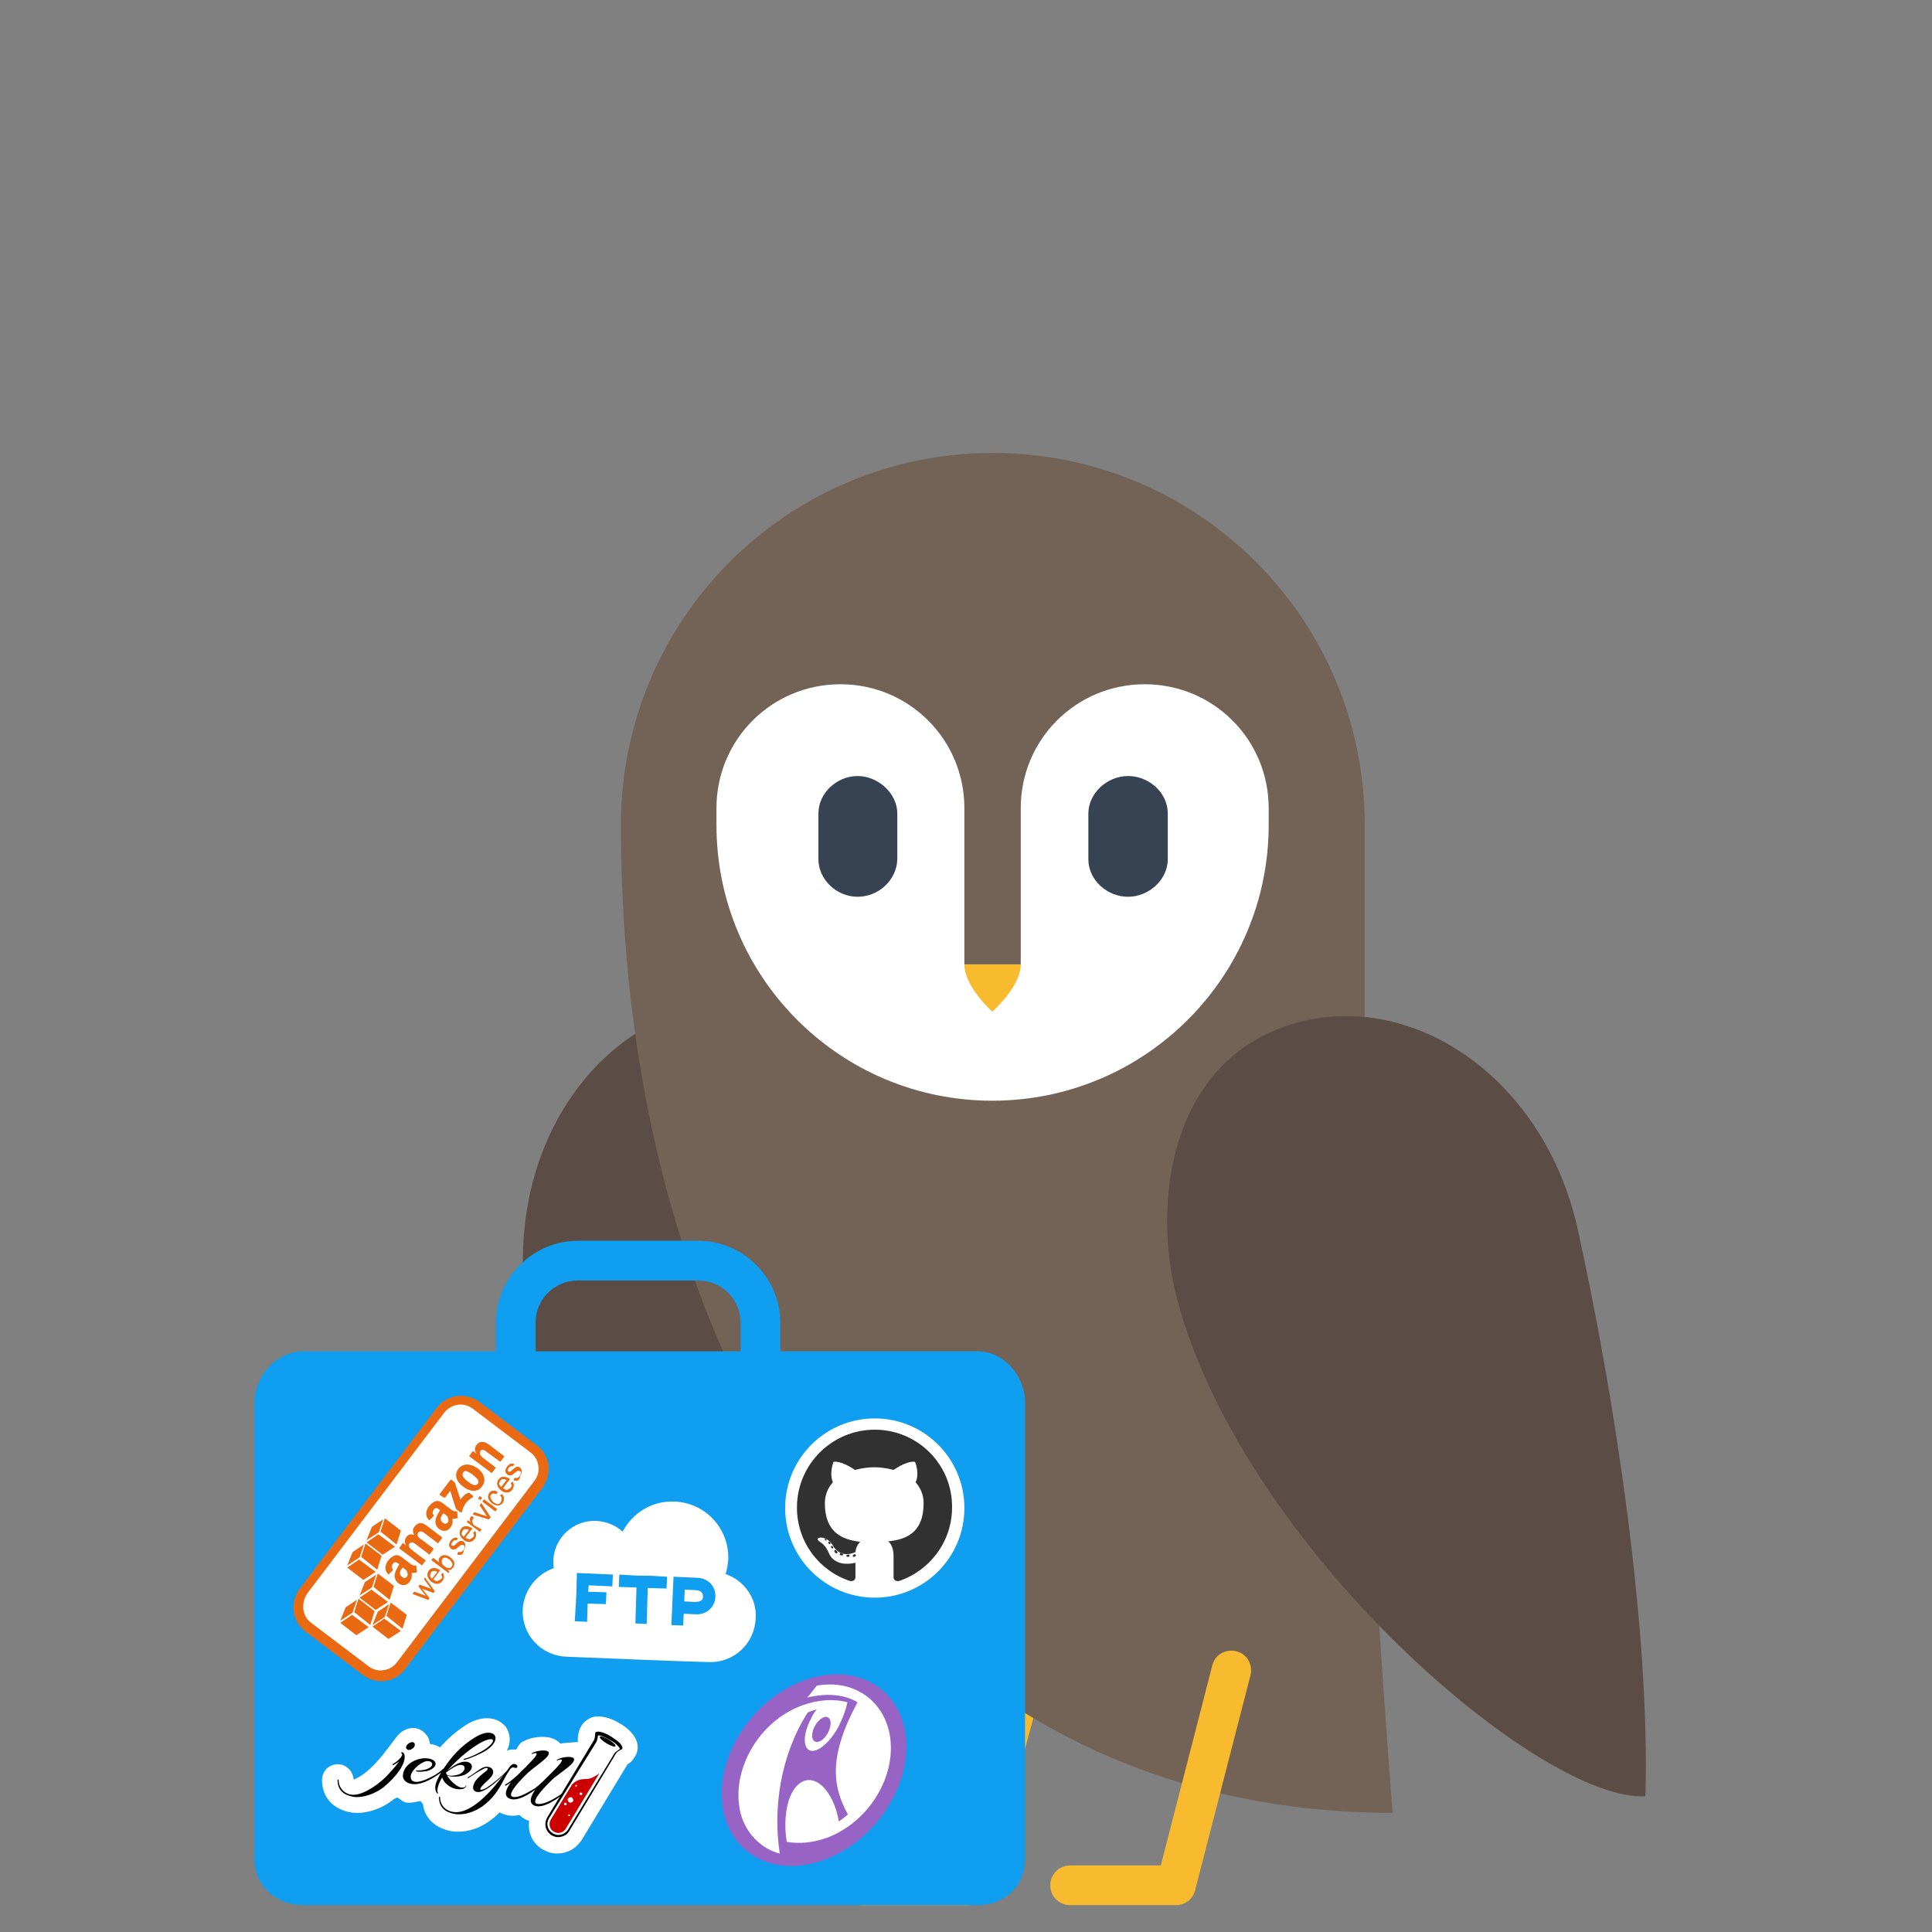 <?xml version="1.0" encoding="utf-8"?>
<!-- Generator: Adobe Illustrator 19.2.1, SVG Export Plug-In . SVG Version: 6.00 Build 0)  -->
<svg version="1.1" id="Layer_1" xmlns="http://www.w3.org/2000/svg" xmlns:xlink="http://www.w3.org/1999/xlink" x="0px" y="0px"
	 viewBox="0 0 360 360" style="enable-background:new 0 0 360 360;" xml:space="preserve">
<rect x="0" y="0" width="360" height="360" fill="#808080" stroke="none"/>
<style type="text/css">
	.st0{fill:#5B4D45;}
	.st1{fill:#F8BA2E;}
	.st2{fill:#736357;}
	.st3{fill:#FFFFFF;}
	.st4{fill:#374252;}
	.st5{fill:#109EF1;}
	.st6{fill:#323131;}
	.st7{fill:#CC0000;}
	.st8{fill:#9764C6;}
	.st9{fill:#EA6A13;}
</style>
<path class="st0" d="M97.5,237.4c-1.3-29.3,18.8-51.9,42.2-50.6c23.5,1.3,33.4,25.9,33.3,44.2c-0.1,48.1-41.6,107.9-60.5,111.7
	C103.5,312.8,98.8,269,97.5,237.4z"/>
<path class="st1" d="M180.3,355h-19.7c-2,0-3.7-1.6-3.7-3.7c0-2,1.6-3.7,3.7-3.7h16.9l13.7-50.7c0.5-2,2.5-3.1,4.5-2.6
	c2,0.5,3.1,2.5,2.6,4.5l-14.4,53.4C183.4,353.9,181.9,355,180.3,355z"/>
<path class="st2" d="M254.3,153.7c0-38.3-31-69.3-69.3-69.3c-38.3,0-69.3,31-69.3,69.3c0,102.4,52.4,184.1,143.8,184.1
	c0,0-5.2-64.3-5.2-99.8S254.3,153.7,254.3,153.7L254.3,153.7C254.3,153.7,254.3,153.7,254.3,153.7z"/>
<path class="st3" d="M213.3,127.5c-12.8,0-23.1,10.3-23.1,23.1v29.1h-10.5v-29.1c0-12.8-10.3-23.1-23.1-23.1s-23.1,10.3-23.1,23.1
	c0,0,0,2.1,0,3.1c0,28.4,23,51.4,51.4,51.4s51.5-23,51.5-51.4c0-1,0-3.1,0-3.1C236.4,137.8,226.1,127.5,213.3,127.5z"/>
<path class="st1" d="M219.1,355h-19.7c-2,0-3.7-1.6-3.7-3.7c0-2,1.6-3.7,3.7-3.7h16.9l9.6-37.3c0.5-2,2.5-3.1,4.5-2.6
	c2,0.5,3.1,2.5,2.6,4.5l-10.3,40C222.3,353.9,220.8,355,219.1,355z"/>
<path class="st1" d="M190.2,179.7c0,4.2-5.3,8.8-5.3,8.8s-5.2-4.6-5.2-8.8H190.2z"/>
<g>
	<path class="st4" d="M210.2,167.1c3.9,0,7.4-3.2,7.4-7v-8.5c0-3.9-3.5-7-7.4-7s-7.4,3.2-7.4,7v8.5
		C202.8,164,206.3,167.1,210.2,167.1z"/>
</g>
<g>
	<path class="st4" d="M159.8,167.1c-3.9,0-7.3-3.2-7.3-7v-8.5c0-3.9,3.5-7,7.3-7s7.4,3.2,7.4,7v8.5
		C167.1,164,163.7,167.1,159.8,167.1z"/>
</g>
<path class="st0" d="M294,229.1c-6.3-28.6-31.5-45.3-53.8-38.1c-22.4,7.2-25.6,33.6-20.8,51.3c12.5,46.5,67.9,93.6,87.2,92.4
	C307.5,303.5,300.8,259.9,294,229.1z"/>
<g>
	<path class="st5" d="M191,261.4c0-5.1-4-9.6-8.8-9.6l-125.7,0c-4.9,0-9.1,4.5-9.1,9.6l0,85c0,5.1,4.2,8.6,9.1,8.6l125.7,0
		c4.9,0,8.8-3.5,8.8-8.6L191,261.4z"/>
	<path class="st5" d="M145.3,276.9H92.4v-30.4c0-8.4,6.9-15.3,15.3-15.3h22.4c8.4,0,15.3,6.9,15.3,15.3V276.9z M99.8,269.5H138v-23
		c0-4.4-3.5-7.9-7.9-7.9h-22.4c-4.4,0-7.9,3.5-7.9,7.9V269.5z"/>
	<g>
		<circle class="st3" cx="163" cy="281" r="16.7"/>
		<g>
			<path class="st6" d="M163,266.4c-8,0-14.5,6.5-14.5,14.5c0,6.4,4.1,11.8,9.9,13.7c0.7,0.1,1-0.3,1-0.7c0-0.3,0-1.5,0-2.7
				c-4,0.9-4.9-1.7-4.9-1.7c-0.7-1.7-1.6-2.1-1.6-2.1c-1.3-0.9,0.1-0.9,0.1-0.9c1.5,0.1,2.2,1.5,2.2,1.5c1.3,2.2,3.4,1.6,4.2,1.2
				c0.1-0.9,0.5-1.6,0.9-1.9c-3.2-0.4-6.6-1.6-6.6-7.2c0-1.6,0.6-2.9,1.5-3.9c-0.2-0.4-0.6-1.8,0.1-3.8c0,0,1.2-0.4,4,1.5
				c1.2-0.3,2.4-0.5,3.6-0.5c1.2,0,2.5,0.2,3.6,0.5c2.8-1.9,4-1.5,4-1.5c0.8,2,0.3,3.5,0.1,3.8c0.9,1,1.5,2.3,1.5,3.9
				c0,5.6-3.4,6.8-6.6,7.1c0.5,0.4,1,1.3,1,2.7c0,1.9,0,3.5,0,4c0,0.4,0.3,0.8,1,0.7c5.7-1.9,9.9-7.3,9.9-13.7
				C177.5,272.9,171,266.4,163,266.4z M154,287c0,0.1-0.1,0.1-0.2,0c-0.1,0-0.2-0.1-0.1-0.2c0-0.1,0.1-0.1,0.2,0
				C154,286.8,154,286.9,154,287z M154.7,287.7c-0.1,0.1-0.2,0-0.3-0.1c-0.1-0.1-0.1-0.2,0-0.3c0.1-0.1,0.2,0,0.3,0.1
				C154.8,287.5,154.8,287.6,154.7,287.7z M155.2,288.5c-0.1,0.1-0.2,0-0.3-0.1c-0.1-0.1-0.1-0.3,0-0.3c0.1-0.1,0.2,0,0.3,0.1
				C155.3,288.2,155.3,288.4,155.2,288.5z M156,289.4c-0.1,0.1-0.2,0.1-0.4-0.1c-0.1-0.1-0.2-0.3-0.1-0.4c0.1-0.1,0.3-0.1,0.4,0.1
				C156.1,289.2,156.1,289.3,156,289.4z M157.1,289.7c0,0.1-0.2,0.2-0.4,0.1c-0.2,0-0.3-0.2-0.2-0.3c0-0.1,0.2-0.2,0.4-0.1
				C157,289.5,157.1,289.6,157.1,289.7z M158.3,289.9c0,0.1-0.1,0.2-0.3,0.2c-0.2,0-0.3-0.1-0.3-0.2c0-0.1,0.1-0.2,0.3-0.2
				C158.2,289.6,158.3,289.7,158.3,289.9z M159.5,289.8c0,0.1-0.1,0.2-0.3,0.3c-0.2,0-0.3,0-0.3-0.2c0-0.1,0.1-0.2,0.3-0.3
				C159.3,289.6,159.5,289.7,159.5,289.8z"/>
		</g>
	</g>
	<g>
		<path class="st3" d="M117.6,322.8C117.6,322.8,117.6,322.8,117.6,322.8c-0.7-0.8-1.6-1.4-2.2-1.7c-0.7-0.5-1.9-1-3.1-1.2
			c-0.8-0.1-1.4-0.1-2,0.1c-3.1,1.2-2.6,4.6-2.6,4.6c-0.4,0-2.9,0.2-3.3,0.3c-0.4-0.5-1.2-1-2.3-1.2c0,0-0.1,0-0.1,0
			c-1.4-0.2-3.3,0.1-4.3,0.7c-0.1,0.1-0.2,0.1-0.3,0.1c-0.6,0.4-0.9,0.9-1.2,1.5c-0.3,0-0.6,0-0.9,0c-0.3,0-0.5,0.1-0.8,0.2
			c0,0,0,0,0-0.1c0.7-1.4,0.6-2.9-0.1-4.1c-1.2-1.8-4.1-2.8-7.7-0.5c-1.8,1.2-3.3,2.5-4.7,4.1c-0.5-0.3-1.1-0.5-1.6-0.6
			c-0.1,0-0.2,0-0.3-0.1c-0.1-0.7-0.3-1.3-0.8-1.8c0,0,0,0,0,0c-1.2-1.4-3.1-1.5-4.7-0.2c-1.3,1-4.6,7.1-8.7,8.7
			c-0.1-1-0.6-1.9-1.4-2.4c-0.9-0.6-2.1-0.6-3-0.1c-0.9,0.5-1.5,1.5-1.5,2.6c0,3.1,2,5.4,5.3,6c2.8,0.5,6.1-0.8,8-2.4
			c0.3-0.2,0.5-0.2,0.7-0.4c0.5,0.3,1.1,0.9,1.8,1c0,0,0,0,0,0c0.9,0.1,1.8-0.2,2.6-0.3c0.1,0.3,0.3,0.4,0.4,0.5
			c0.3,2.7,2.3,4.5,5.2,5.1c2.4,0.4,5.2-0.3,7.5-2.1c0.6-0.4,1.1-0.9,1.6-1.4c0.3,0.2,0.6,0.3,0.9,0.4c0.9,0.3,1.9,0.3,2.8,0.1
			c0.5,0.5,1.1,0.9,1.8,1.1c-0.3,2.1,0.6,4.2,2.5,5.3c0.6,0.3,1.2,0.6,1.8,0.7c1.8,0.3,3.7-0.3,4.9-1.7c0.2-0.2,0.3-0.4,0.5-0.6
			l8.6-14.2c0,0,0.1,0,0.1-0.1c0.4-0.2,0.7-0.5,1-0.9l0,0c0.1-0.1,0.1-0.1,0.1-0.2C118.7,326.9,119.6,325,117.6,322.8z M75.1,323.6
			C75.1,323.6,75.1,323.6,75.1,323.6C75.1,323.6,75.1,323.6,75.1,323.6L75.1,323.6z"/>
		<path id="tube_5_" d="M103.6,342.3L103.6,342.3c-0.3-0.1-0.6-0.2-0.8-0.3c-1.1-0.7-1.5-2-0.9-3.2l0,0l0.1-0.2l8.7-14.4
			c0.1-0.2,0.2-0.8,0.2-1.1c0-0.1,0-0.1,0-0.2l0,0c0,0,0,0,0,0c0.1-0.2,0.5-0.3,0.9-0.2c0.6,0.1,1.3,0.4,2.1,0.9
			c0.6,0.4,1.2,0.8,1.6,1.2c0.4,0.5,0.6,0.9,0.4,1.1c0,0,0,0,0,0l0,0c0,0.1-0.1,0.1-0.2,0.1c-0.3,0.2-0.8,0.5-0.9,0.7l-8.8,14.6l0,0
			C105.5,342.1,104.5,342.4,103.6,342.3L103.6,342.3z M102.3,338.8L102.3,338.8c-0.6,1-0.3,2.2,0.7,2.8c0.2,0.1,0.4,0.2,0.7,0.3
			c0.8,0.1,1.6-0.2,2.1-0.9l0,0l8.7-14.3c0.2-0.3,0.9-0.7,1-0.8l0,0c0,0,0,0,0,0l0,0c0,0,0-0.2-0.4-0.6c-0.3-0.4-0.9-0.8-1.5-1.1
			c-0.7-0.4-1.3-0.7-1.8-0.8c-0.3-0.1-0.4,0-0.4,0.1l0,0l0,0l0,0c0,0.1-0.1,0.9-0.4,1.3L102.3,338.8L102.3,338.8z"/>
		<path id="liquid_5_" class="st7" d="M111.7,330.4c0,0-1,0.8-1.8,1c-0.8,0.2-1.3,0-2.1,0.3s-1.2,0.8-1.2,0.8l-4,6.6
			c-0.4,0.7-0.2,1.8,0.6,2.2c0.8,0.5,1.7,0.2,2.2-0.5l0,0L111.7,330.4L111.7,330.4z M108.2,334c0.1,0,0.3,0.1,0.3,0.2
			c0,0.1-0.1,0.3-0.2,0.3c-0.1,0-0.3-0.1-0.3-0.2C108,334.1,108.1,334,108.2,334L108.2,334z M107.3,332.6c0.1,0,0.2,0,0.2,0.1
			s0,0.2-0.1,0.2c-0.1,0-0.2,0-0.2-0.1C107.2,332.7,107.2,332.6,107.3,332.6L107.3,332.6z M105.4,336.4c-0.1,0-0.3-0.1-0.3-0.2
			c0-0.1,0.1-0.3,0.2-0.3c0.1,0,0.3,0.1,0.3,0.2C105.6,336.2,105.5,336.4,105.4,336.4L105.4,336.4z M105.8,335.5
			c-0.1-0.3,0.1-0.5,0.4-0.6c0.3-0.1,0.5,0.1,0.6,0.4c0.1,0.3-0.1,0.5-0.4,0.6C106.1,335.9,105.9,335.8,105.8,335.5L105.8,335.5z
			 M106,338.1c0.1,0,0.2,0,0.2,0.1c0,0.1,0,0.2-0.1,0.2c-0.1,0-0.2,0-0.2-0.1C105.8,338.2,105.9,338.1,106,338.1L106,338.1z"/>
		
			<ellipse id="top_5_" transform="matrix(0.518 -0.855 0.855 0.518 -222.997 253.231)" cx="113.3" cy="324.6" rx="0.4" ry="1.7"/>
		<path id="jekyll-text_5_" d="M75.8,325.9c0.2,0.3,0.7,0.2,1.1-0.1c0.4-0.3,0.5-0.8,0.3-1c-0.2-0.3-0.7-0.2-1.1,0.1
			C75.7,325.2,75.5,325.7,75.8,325.9L75.8,325.9z M74.9,326.5c-0.1,0-0.2,0.1-0.1,0.2c0.1,0.1,0.2,0.2,0.1,0.4
			c-0.3,0.7-1.3,1.4-1.7,1.6c-0.1,0.1,0,0.3,0.1,0.2c0.2-0.1,0.7-0.4,1.1-0.7c-0.8,1.1-2.1,2.5-2.6,3c-2,1.9-4.7,3.5-6.4,3.2
			c-1.3-0.2-2.3-1.3-2.3-2.7c0-0.1-0.2-0.2-0.2,0c0,1.9,1.2,2.8,2.9,3.1c1.8,0.3,4.2-0.6,5.7-1.8c2.3-1.9,4-4.2,3.9-5.7
			C75.4,326.7,75.1,326.5,74.9,326.5L74.9,326.5z M85.8,333.4c0.5,0,1-0.2,1.1-0.7c0,0-0.1-0.1-0.1,0c0,0.3-0.4,0.4-0.7,0.4
			c-0.8,0-2.2-1.2-2.8-2.3c0.7,0.4,2.4,0.3,3.3-0.1c0.8-0.4,1.2-0.9,1.3-1.3c0.2-0.7-0.5-1.3-1.7-1.1c-0.8,0.2-1.8,0.7-2.9,1.7
			c1.2-1.4,3.6-3.7,5.8-5c2.6-1.6,3.9-1,1.5,0.8c-1,0.7-2.8,1.6-4,1.9c-0.4,0.1-0.2,0.3,0,0.2c1.2-0.3,3-1.1,4.1-1.8
			c3.2-2.2,1.3-4.6-2.3-2.3c-2.4,1.5-4.1,3.3-5.7,5.7c-0.5,0.4-0.9,0.8-1.3,1c0,0-0.1,0.1-0.1,0.1c-1.2,0.7-3,1.6-4,1.4
			c-0.7-0.1-0.9-0.7-0.7-1.4c0.4-1,1.7-2.1,2.7-2.4c1.3-0.3,1.9,0.9,0.1,1.5c-0.7,0.2-1.4,0.2-1.7,0.2c-0.3-0.1-0.3,0.1,0,0.2
			c0.5,0.1,1.3,0,1.9-0.1c1.8-0.5,2.2-1.9,0.4-2.3c-1.9-0.4-4.6,0.8-4.9,2.9c-0.2,0.9,0.5,1.6,1.5,1.8c1.7,0.3,3.5-0.7,5-1.7
			c0.2-0.1,0.4-0.3,0.6-0.4c-0.6,1-1.1,2-1.1,2.8c0,0.6,0.2,0.9,0.4,1.1c0,0,0.2,0,0.1-0.1c-0.3-0.5,0.1-1.8,0.8-2.9
			C82.6,332.1,84,333.5,85.8,333.4L85.8,333.4z M84.4,329.4c2.3-1.4,2.8,0.3,1.4,1.1c-0.8,0.4-2.1,0.5-2.5,0.2l-0.1-0.1
			c0-0.1-0.1-0.2-0.1-0.3C83.5,330,83.9,329.7,84.4,329.4L84.4,329.4z M95.9,329.4c0.8,0.2,0.6-0.8-0.2-0.7c-0.4,0-0.9,0.7-1.2,1.2
			c-1,1.1-2.7,2.5-3.8,3.2c-1,0.6-1.8,0.6-0.6-0.6c0.5-0.5,1.1-1,1.5-1.5c0.9-1.3-0.4-2.2-1.7-1.6c-0.8,0.4-1.8,1.3-2.6,1.7
			c-0.2,0.1-0.2,0.4,0,0.2c0.6-0.4,1.8-1.2,2.8-1.7c0.8-0.4,1,0,0.5,0.4c-0.7,0.5-1.9,1.5-2.2,2.2c-0.5,1-0.2,1.6,0.5,1.7
			c1,0.2,2.7-1.1,3.8-2.1c0.4-0.3,0.8-0.8,1.2-1.2c-1.1,1.5-2.3,3-3.7,4.3c-1.9,1.8-4.1,3.1-5.9,2.7c-1.3-0.2-2.3-1.3-2.3-2.7
			c0-0.1-0.2-0.2-0.2,0c0,1.9,1.2,2.8,2.9,3.1c1.8,0.3,3.8-0.4,5.3-1.5c3-2.2,3.8-5.1,4.9-6.6C95.3,329.2,95.7,329.3,95.9,329.4
			L95.9,329.4z M106.6,328.6c0.5-0.6,0.6-1.1-0.3-1.2c-0.6-0.1-1.9,0.1-2.5,0.5c-0.1,0.1-0.1,0.2,0.1,0.1c0.1,0,0.2-0.1,0.4-0.1
			c0.7-0.2,0.3,0.4,0.1,0.7c-1,1.2-2.6,2.7-3.4,3.5c-0.4,0.4-0.9,0.8-1.3,1.1c-0.8,0.5-2.3,1.4-3.3,1.6c-3.4,0.6,1.6-4.1,2-4.5
			c0.9-0.8,2.9-2.2,3.5-2.9c0.5-0.6,0.6-1.1-0.3-1.2c-0.6-0.1-1.9,0.1-2.5,0.5c-0.1,0.1-0.1,0.2,0.1,0.1c0.1,0,0.2-0.1,0.4-0.1
			c0.7-0.2,0.3,0.4,0.1,0.7c-1,1.2-2.6,2.7-3.4,3.5c-0.7,0.6-1.5,1.3-2.1,1.6c-0.2,0.1-0.1,0.3,0.1,0.2c0.2-0.1,0.5-0.3,0.9-0.6
			c-0.8,1.1-1.6,2.6-0.1,3.1c1.3,0.4,3-0.6,4.2-1.4c0.1-0.1,0.3-0.2,0.4-0.3c0,0,0.1,0,0.1-0.1c-0.8,1.1-1.5,2.6-0.1,3.1
			c1.6,0.5,4.1-1.3,5-2c0.2-0.1,0.2-0.4-0.1-0.2c-0.6,0.4-2.4,1.6-3.7,1.8c-3.4,0.6,1.6-4.1,2-4.5
			C103.9,330.7,105.9,329.4,106.6,328.6L106.6,328.6z"/>
	</g>
	<g>
		
			<ellipse transform="matrix(0.653 -0.757 0.757 0.653 -197.176 229.325)" class="st8" cx="151.8" cy="329.9" rx="19.6" ry="15.2"/>
		<g>
			<path class="st3" d="M152.2,314.1c6.6-1.2,12.4,2.5,13.6,9.2c1.3,7.6-3.8,16.1-11.6,19.1c-2.7,1-5.3,1.2-7.6,0.8
				c-0.5-3-0.3-6.2,0.7-8.6c1.7-3.8,4.9-3.9,7.2-0.2c0.9,1.4,1.5,3.2,1.8,5c0.6-0.4,1.2-0.9,1.7-1.3c-2.5-4.6-4.1-10.1,1.8-20.9
				c-2.3-1.4-5.5-1.8-9.4-0.9C151.1,315.6,151.6,314.8,152.2,314.1L152.2,314.1z"/>
			<path class="st3" d="M151.5,322.4c-0.4,1.3-0.1,2.2,0.8,2.2c0.9-0.1,1.9-1.2,2.3-2.5c0.4-1.3,0.1-2.2-0.8-2.2
				C153,320,151.9,321.1,151.5,322.4L151.5,322.4z M150.5,319.1c-5.1,8-6.5,17.9-5.2,26.3c-3.7-1-6.7-4.1-7.5-8.4l0-0.1
				c-1.3-7.6,3.8-16.2,11.6-19.1c3-1.1,6-1.3,8.5-0.6c-0.3,1.5-1,3.3-1.7,4.6c-1.5,2.8-3.8,4.8-5.2,4.4c-1.4-0.4-1.4-3.1,0.1-5.9
				c0.3-0.7,0.7-1.3,1.1-1.8C151.7,318.7,151.1,318.8,150.5,319.1L150.5,319.1z"/>
		</g>
	</g>
	<g>
		<path class="st3" d="M135.2,293.3c0.3-0.9,0.4-1.7,0.5-2.7c0.2-5.8-4.3-10.6-10-10.8c-4.2-0.2-7.8,2.1-9.7,5.6
			c-1.3-1.2-3-1.9-4.9-2c-4.2-0.2-7.8,3.1-8,7.3c0,0.5,0,1,0.1,1.5c-3.2,1.1-5.6,4.1-5.8,7.7c-0.2,4.7,3.4,8.6,8.1,8.8
			c4.7,0.2,21.9,0.9,26.5,1c4.7,0.2,8.6-3.4,8.8-8.1C141.1,297.9,138.7,294.5,135.2,293.3z"/>
		<g>
			<polygon class="st5" points="118.8,293.6 115.4,293.4 115.3,295.7 118.6,295.8 118.4,302.5 120.5,302.6 120.7,295.9 124.2,296 
				124.3,293.8 120.8,293.6 			"/>
			<polygon class="st5" points="107.4,296.8 107.3,298.8 107.1,302.1 109.4,302.2 109.5,298.8 112.9,298.9 113,296.7 109.6,296.6 
				109.7,295.4 114.1,295.6 114.2,293.4 107.5,293.1 			"/>
			<path class="st5" d="M130,294l-4.5-0.2l-0.4,9l2.2,0.1l0.1-2.2l2.3,0.1c1.9,0.1,3.5-1.3,3.6-3.2C133.4,295.5,131.9,294.1,130,294
				z M129.4,298.5l-1.9-0.1l0.1-2.2l1.9,0.1c0.8,0,1.5,0.3,1.5,1.2C131,298.3,130.3,298.5,129.4,298.5z"/>
		</g>
	</g>
	<g>
		<g>
			<path class="st3" d="M100.6,276.3l-26.2,34.5c-1.4,1.9-4.1,2.2-5.9,0.8L57,302.9c-1.9-1.4-2.2-4.1-0.8-5.9l26.2-34.5
				c1.4-1.9,4.1-2.2,5.9-0.8l11.5,8.7C101.7,271.7,102,274.4,100.6,276.3z"/>
			<path class="st9" d="M102.2,273.8c0,1.2-0.4,2.4-1.1,3.4l-25.6,33.8c-0.9,1.2-2.2,2-3.7,2.2c-1.5,0.2-3-0.2-4.2-1.1l-10.7-8.1
				c-2.5-1.9-2.9-5.4-1.1-7.9l25.6-33.8c1.9-2.5,5.4-2.9,7.9-1.1l10.7,8.1c1.2,0.9,2,2.2,2.2,3.7
				C102.2,273.3,102.2,273.5,102.2,273.8z M56.5,299.4c0,1.1,0.5,2.3,1.5,3l10.7,8.1c0.8,0.6,1.8,0.9,2.8,0.7c1-0.1,1.9-0.7,2.5-1.5
				l25.6-33.8c0.6-0.8,0.9-1.8,0.7-2.8c-0.1-1-0.7-1.9-1.5-2.5l-10.7-8.1c-1.7-1.3-4-0.9-5.3,0.7l-25.6,33.8
				C56.7,297.8,56.5,298.6,56.5,299.4z"/>
		</g>
		<path class="st9" d="M74.7,303.9l-2.3,1.5l-3-2.3l2.2-1.5L74.7,303.9"/>
		<path class="st9" d="M75,303.5l0.8-2.6l-3-2.3l-0.8,2.5L75,303.5"/>
		<path class="st9" d="M69.4,302.8l1-2.5l2.1-1.4l-0.8,2.4L69.4,302.8"/>
		<path class="st9" d="M68.7,303.2l-2.3,1.5l-3-2.3l2.2-1.5L68.7,303.2"/>
		<path class="st9" d="M69,302.8l0.8-2.6l-3-2.3l-0.8,2.5L69,302.8"/>
		<path class="st9" d="M63.4,302l1-2.5l2.1-1.4l-0.8,2.4L63.4,302"/>
		<path class="st9" d="M72.3,298.5l-2.3,1.5l-3-2.3l2.2-1.5L72.3,298.5"/>
		<path class="st9" d="M72.6,298.1l0.8-2.6l-3-2.3l-0.8,2.5L72.6,298.1"/>
		<path class="st9" d="M67,297.3l1-2.5l2.1-1.4l-0.8,2.4L67,297.3"/>
		<path class="st9" d="M70,292.9l-2.3,1.5l-3-2.3l2.2-1.5L70,292.9"/>
		<path class="st9" d="M70.3,292.5l0.8-2.6l-3-2.3l-0.8,2.5L70.3,292.5"/>
		<path class="st9" d="M64.7,291.7l1-2.5l2.1-1.4l-0.8,2.4L64.7,291.7"/>
		<path class="st9" d="M73.6,288.2l-2.3,1.5l-3-2.3l2.2-1.5L73.6,288.2"/>
		<path class="st9" d="M73.9,287.8l0.8-2.6l-3-2.3l-0.8,2.5L73.9,287.8"/>
		<path class="st9" d="M68.3,287l1-2.5l2.1-1.4l-0.8,2.4L68.3,287"/>
		<path class="st9" d="M79.2,294l1.8,2.5l-0.2,0.3l-2.2-0.8l1.4,1.8l-0.2,0.3l-2.9-1.1l0.3-0.4l2.2,0.8l-1.4-1.8l0.2-0.3l2.2,0.8
			l-1.4-1.9L79.2,294L79.2,294z"/>
		<path class="st9" d="M79.2,294l1.8,2.5l-0.2,0.3l-2.2-0.8l1.4,1.8l-0.2,0.3l-2.9-1.1l0.3-0.4l2.2,0.8l-1.4-1.8l0.2-0.3l2.2,0.8
			l-1.4-1.9L79.2,294L79.2,294z"/>
		<path class="st9" d="M82.2,293.4l0.3-0.3c0.2,0.2,0.2,0.5,0.2,0.7c0,0.3-0.1,0.5-0.3,0.8c-0.2,0.3-0.6,0.5-0.9,0.5
			c-0.4,0-0.8-0.1-1.1-0.4c-0.4-0.3-0.6-0.6-0.7-1c-0.1-0.4,0-0.7,0.2-1c0.2-0.3,0.5-0.5,0.9-0.5c0.4,0,0.7,0.1,1.2,0.4l-1.3,1.7
			c0.4,0.3,0.7,0.4,0.9,0.3c0.2-0.1,0.4-0.2,0.5-0.3C82.5,294.1,82.5,293.8,82.2,293.4L82.2,293.4z M81.5,292.9
			c-0.1-0.1-0.3-0.2-0.4-0.2c-0.1,0-0.3,0-0.4,0c-0.1,0-0.3,0.1-0.4,0.3c-0.1,0.2-0.2,0.4-0.2,0.6c0,0.2,0.2,0.4,0.4,0.6L81.5,292.9
			L81.5,292.9z"/>
		<path class="st9" d="M82.2,293.4l0.3-0.3c0.2,0.2,0.2,0.5,0.2,0.7c0,0.3-0.1,0.5-0.3,0.8c-0.2,0.3-0.6,0.5-0.9,0.5
			c-0.4,0-0.8-0.1-1.1-0.4c-0.4-0.3-0.6-0.6-0.7-1c-0.1-0.4,0-0.7,0.2-1c0.2-0.3,0.5-0.5,0.9-0.5c0.4,0,0.7,0.1,1.2,0.4l-1.3,1.7
			c0.4,0.3,0.7,0.4,0.9,0.3c0.2-0.1,0.4-0.2,0.5-0.3C82.5,294.1,82.5,293.8,82.2,293.4L82.2,293.4z M81.5,292.9
			c-0.1-0.1-0.3-0.2-0.4-0.2c-0.1,0-0.3,0-0.4,0c-0.1,0-0.3,0.1-0.4,0.3c-0.1,0.2-0.2,0.4-0.2,0.6c0,0.2,0.2,0.4,0.4,0.6L81.5,292.9
			L81.5,292.9z"/>
		<path class="st9" d="M83.7,292.9l-0.1,0.2l-3.2-2.4l0.3-0.4l1.2,0.9c-0.2-0.4-0.2-0.7,0.1-1c0.2-0.3,0.5-0.4,0.8-0.4
			c0.4,0,0.7,0.1,1.1,0.4c0.4,0.3,0.6,0.6,0.7,0.9c0.1,0.4,0,0.7-0.2,1c-0.2,0.3-0.6,0.5-1,0.4L83.7,292.9L83.7,292.9z M83,292
			c0.3,0.2,0.5,0.2,0.7,0.2c0.2,0,0.4-0.1,0.5-0.3c0.1-0.2,0.2-0.4,0.1-0.6c-0.1-0.2-0.3-0.5-0.5-0.7c-0.3-0.2-0.6-0.4-0.8-0.4
			c-0.3,0-0.5,0.1-0.6,0.3c-0.1,0.2-0.2,0.3-0.1,0.6c0,0.2,0.1,0.4,0.3,0.6L83,292L83,292z"/>
		<path class="st9" d="M83.7,292.9l-0.1,0.2l-3.2-2.4l0.3-0.4l1.2,0.9c-0.2-0.4-0.2-0.7,0.1-1c0.2-0.3,0.5-0.4,0.8-0.4
			c0.4,0,0.7,0.1,1.1,0.4c0.4,0.3,0.6,0.6,0.7,0.9c0.1,0.4,0,0.7-0.2,1c-0.2,0.3-0.6,0.5-1,0.4L83.7,292.9L83.7,292.9z M83,292
			c0.3,0.2,0.5,0.2,0.7,0.2c0.2,0,0.4-0.1,0.5-0.3c0.1-0.2,0.2-0.4,0.1-0.6c-0.1-0.2-0.3-0.5-0.5-0.7c-0.3-0.2-0.6-0.4-0.8-0.4
			c-0.3,0-0.5,0.1-0.6,0.3c-0.1,0.2-0.2,0.3-0.1,0.6c0,0.2,0.1,0.4,0.3,0.6L83,292L83,292z"/>
		<path class="st9" d="M85.2,289.6l0.2-0.4c0.4,0.1,0.7,0,1-0.4c0.1-0.2,0.2-0.3,0.2-0.5c0-0.2,0-0.3-0.2-0.4
			c-0.2-0.1-0.4-0.1-0.7,0.1l-0.5,0.4c-0.2,0.2-0.4,0.3-0.6,0.3c-0.2,0-0.4,0-0.6-0.2c-0.2-0.2-0.3-0.4-0.3-0.6
			c0-0.3,0.1-0.5,0.3-0.8c0.4-0.5,0.8-0.7,1.3-0.5l-0.2,0.4c-0.3-0.1-0.6,0-0.8,0.3c-0.1,0.1-0.2,0.3-0.2,0.4c0,0.1,0,0.3,0.1,0.3
			c0.2,0.1,0.4,0.1,0.6-0.1l0.4-0.4c0.5-0.4,0.9-0.5,1.2-0.2c0.2,0.2,0.3,0.4,0.3,0.7c0,0.3-0.1,0.6-0.3,0.9
			C86.3,289.7,85.8,289.9,85.2,289.6L85.2,289.6z"/>
		<path class="st9" d="M85.2,289.6l0.2-0.4c0.4,0.1,0.7,0,1-0.4c0.1-0.2,0.2-0.3,0.2-0.5c0-0.2,0-0.3-0.2-0.4
			c-0.2-0.1-0.4-0.1-0.7,0.1l-0.5,0.4c-0.2,0.2-0.4,0.3-0.6,0.3c-0.2,0-0.4,0-0.6-0.2c-0.2-0.2-0.3-0.4-0.3-0.6
			c0-0.3,0.1-0.5,0.3-0.8c0.4-0.5,0.8-0.7,1.3-0.5l-0.2,0.4c-0.3-0.1-0.6,0-0.8,0.3c-0.1,0.1-0.2,0.3-0.2,0.4c0,0.1,0,0.3,0.1,0.3
			c0.2,0.1,0.4,0.1,0.6-0.1l0.4-0.4c0.5-0.4,0.9-0.5,1.2-0.2c0.2,0.2,0.3,0.4,0.3,0.7c0,0.3-0.1,0.6-0.3,0.9
			C86.3,289.7,85.8,289.9,85.2,289.6L85.2,289.6z"/>
		<path class="st9" d="M88.2,285.6l0.3-0.3c0.2,0.2,0.2,0.5,0.2,0.7c0,0.3-0.1,0.5-0.3,0.8c-0.2,0.3-0.6,0.5-0.9,0.5
			c-0.4,0-0.8-0.1-1.1-0.4c-0.4-0.3-0.6-0.6-0.7-1c-0.1-0.4,0-0.7,0.2-1c0.2-0.3,0.5-0.5,0.9-0.5c0.4,0,0.7,0.1,1.2,0.4l-1.3,1.7
			c0.4,0.3,0.7,0.4,0.9,0.3c0.2-0.1,0.4-0.2,0.5-0.3C88.4,286.3,88.4,286,88.2,285.6L88.2,285.6z M87.4,285.1
			c-0.1-0.1-0.3-0.2-0.4-0.2c-0.1,0-0.3,0-0.4,0c-0.1,0-0.3,0.1-0.4,0.3c-0.1,0.2-0.2,0.4-0.2,0.6c0,0.2,0.2,0.4,0.4,0.6L87.4,285.1
			L87.4,285.1z"/>
		<path class="st9" d="M88.2,285.6l0.3-0.3c0.2,0.2,0.2,0.5,0.2,0.7c0,0.3-0.1,0.5-0.3,0.8c-0.2,0.3-0.6,0.5-0.9,0.5
			c-0.4,0-0.8-0.1-1.1-0.4c-0.4-0.3-0.6-0.6-0.7-1c-0.1-0.4,0-0.7,0.2-1c0.2-0.3,0.5-0.5,0.9-0.5c0.4,0,0.7,0.1,1.2,0.4l-1.3,1.7
			c0.4,0.3,0.7,0.4,0.9,0.3c0.2-0.1,0.4-0.2,0.5-0.3C88.4,286.3,88.4,286,88.2,285.6L88.2,285.6z M87.4,285.1
			c-0.1-0.1-0.3-0.2-0.4-0.2c-0.1,0-0.3,0-0.4,0c-0.1,0-0.3,0.1-0.4,0.3c-0.1,0.2-0.2,0.4-0.2,0.6c0,0.2,0.2,0.4,0.4,0.6L87.4,285.1
			L87.4,285.1z"/>
		<path class="st9" d="M89.7,285l-0.3,0.4l-2.4-1.8l0.2-0.3l0.6,0.4c-0.2-0.3-0.3-0.6-0.2-0.7c0-0.2,0.1-0.3,0.2-0.4
			c0,0,0.1-0.1,0.1-0.1l0.4,0.3l-0.1,0.1c-0.2,0.2-0.2,0.4-0.2,0.7c0,0.2,0.2,0.5,0.4,0.7L89.7,285L89.7,285z"/>
		<path class="st9" d="M89.7,285l-0.3,0.4l-2.4-1.8l0.2-0.3l0.6,0.4c-0.2-0.3-0.3-0.6-0.2-0.7c0-0.2,0.1-0.3,0.2-0.4
			c0,0,0.1-0.1,0.1-0.1l0.4,0.3l-0.1,0.1c-0.2,0.2-0.2,0.4-0.2,0.7c0,0.2,0.2,0.5,0.4,0.7L89.7,285L89.7,285z"/>
		<path class="st9" d="M89.7,280.1l1.7,2.6l-0.3,0.4l-3-0.9l0.3-0.4l2.4,0.8l-1.4-2.1L89.7,280.1L89.7,280.1z"/>
		<path class="st9" d="M89.7,280.1l1.7,2.6l-0.3,0.4l-3-0.9l0.3-0.4l2.4,0.8l-1.4-2.1L89.7,280.1L89.7,280.1z"/>
		<path class="st9" d="M89.1,279.2l0.3-0.4l0.4,0.3l-0.3,0.4L89.1,279.2z M89.9,279.8l0.3-0.4l2.4,1.8l-0.3,0.4L89.9,279.8z"/>
		<path class="st9" d="M89.1,279.2l0.3-0.4l0.4,0.3l-0.3,0.4L89.1,279.2z M89.9,279.8l0.3-0.4l2.4,1.8l-0.3,0.4L89.9,279.8z"/>
		<path class="st9" d="M93.2,278.7l0.3-0.3c0.2,0.2,0.4,0.5,0.4,0.8c0,0.3-0.1,0.5-0.2,0.8c-0.2,0.3-0.6,0.5-0.9,0.5
			s-0.7-0.1-1.1-0.4c-0.4-0.3-0.6-0.6-0.7-0.9c-0.1-0.4,0-0.7,0.2-1c0.2-0.3,0.4-0.4,0.7-0.4c0.3,0,0.5,0,0.8,0.2l-0.2,0.4
			c-0.4-0.2-0.8-0.2-1,0.1c-0.2,0.2-0.2,0.4-0.1,0.7c0.1,0.2,0.3,0.5,0.5,0.7c0.3,0.2,0.6,0.4,0.8,0.4c0.2,0,0.4-0.1,0.6-0.3
			C93.6,279.4,93.6,279,93.2,278.7L93.2,278.7z"/>
		<path class="st9" d="M93.2,278.7l0.3-0.3c0.2,0.2,0.4,0.5,0.4,0.8c0,0.3-0.1,0.5-0.2,0.8c-0.2,0.3-0.6,0.5-0.9,0.5
			s-0.7-0.1-1.1-0.4c-0.4-0.3-0.6-0.6-0.7-0.9c-0.1-0.4,0-0.7,0.2-1c0.2-0.3,0.4-0.4,0.7-0.4c0.3,0,0.5,0,0.8,0.2l-0.2,0.4
			c-0.4-0.2-0.8-0.2-1,0.1c-0.2,0.2-0.2,0.4-0.1,0.7c0.1,0.2,0.3,0.5,0.5,0.7c0.3,0.2,0.6,0.4,0.8,0.4c0.2,0,0.4-0.1,0.6-0.3
			C93.6,279.4,93.6,279,93.2,278.7L93.2,278.7z"/>
		<path class="st9" d="M95.2,276.4l0.3-0.3c0.2,0.2,0.2,0.5,0.2,0.7c0,0.3-0.1,0.5-0.3,0.8c-0.2,0.3-0.6,0.5-0.9,0.5
			c-0.4,0-0.8-0.1-1.1-0.4c-0.4-0.3-0.6-0.6-0.7-1c-0.1-0.4,0-0.7,0.2-1c0.2-0.3,0.5-0.5,0.9-0.5c0.4,0,0.7,0.1,1.2,0.4l-1.3,1.7
			c0.4,0.3,0.7,0.4,0.9,0.3c0.2-0.1,0.4-0.2,0.5-0.3C95.4,277,95.4,276.7,95.2,276.4L95.2,276.4z M94.4,275.8
			c-0.1-0.1-0.3-0.2-0.4-0.2c-0.1,0-0.3,0-0.4,0c-0.1,0-0.3,0.1-0.4,0.3c-0.1,0.2-0.2,0.4-0.2,0.6c0,0.2,0.2,0.4,0.4,0.6L94.4,275.8
			L94.4,275.8z"/>
		<path class="st9" d="M95.2,276.4l0.3-0.3c0.2,0.2,0.2,0.5,0.2,0.7c0,0.3-0.1,0.5-0.3,0.8c-0.2,0.3-0.6,0.5-0.9,0.5
			c-0.4,0-0.8-0.1-1.1-0.4c-0.4-0.3-0.6-0.6-0.7-1c-0.1-0.4,0-0.7,0.2-1c0.2-0.3,0.5-0.5,0.9-0.5c0.4,0,0.7,0.1,1.2,0.4l-1.3,1.7
			c0.4,0.3,0.7,0.4,0.9,0.3c0.2-0.1,0.4-0.2,0.5-0.3C95.4,277,95.4,276.7,95.2,276.4L95.2,276.4z M94.4,275.8
			c-0.1-0.1-0.3-0.2-0.4-0.2c-0.1,0-0.3,0-0.4,0c-0.1,0-0.3,0.1-0.4,0.3c-0.1,0.2-0.2,0.4-0.2,0.6c0,0.2,0.2,0.4,0.4,0.6L94.4,275.8
			L94.4,275.8z"/>
		<path class="st9" d="M95.7,275.8l0.2-0.4c0.4,0.1,0.7,0,1-0.4c0.1-0.2,0.2-0.3,0.2-0.5c0-0.2,0-0.3-0.2-0.4
			c-0.2-0.1-0.4-0.1-0.7,0.1l-0.5,0.4c-0.2,0.2-0.4,0.3-0.6,0.3c-0.2,0-0.4,0-0.6-0.2c-0.2-0.2-0.3-0.4-0.3-0.6
			c0-0.3,0.1-0.5,0.3-0.8c0.4-0.5,0.8-0.7,1.3-0.5l-0.2,0.4c-0.3-0.1-0.6,0-0.8,0.3c-0.1,0.1-0.2,0.3-0.2,0.4c0,0.1,0,0.3,0.1,0.3
			c0.2,0.1,0.4,0.1,0.6-0.1l0.4-0.4c0.5-0.4,0.9-0.5,1.2-0.2c0.2,0.2,0.3,0.4,0.3,0.7c0,0.3-0.1,0.6-0.3,0.9
			C96.8,275.9,96.3,276,95.7,275.8L95.7,275.8z"/>
		<path class="st9" d="M95.7,275.8l0.2-0.4c0.4,0.1,0.7,0,1-0.4c0.1-0.2,0.2-0.3,0.2-0.5c0-0.2,0-0.3-0.2-0.4
			c-0.2-0.1-0.4-0.1-0.7,0.1l-0.5,0.4c-0.2,0.2-0.4,0.3-0.6,0.3c-0.2,0-0.4,0-0.6-0.2c-0.2-0.2-0.3-0.4-0.3-0.6
			c0-0.3,0.1-0.5,0.3-0.8c0.4-0.5,0.8-0.7,1.3-0.5l-0.2,0.4c-0.3-0.1-0.6,0-0.8,0.3c-0.1,0.1-0.2,0.3-0.2,0.4c0,0.1,0,0.3,0.1,0.3
			c0.2,0.1,0.4,0.1,0.6-0.1l0.4-0.4c0.5-0.4,0.9-0.5,1.2-0.2c0.2,0.2,0.3,0.4,0.3,0.7c0,0.3-0.1,0.6-0.3,0.9
			C96.8,275.9,96.3,276,95.7,275.8L95.7,275.8z"/>
		<path class="st9" d="M82.6,279l-0.6-0.4c-0.1-0.1-0.1-0.2,0-0.3l1.9-2.5c0.1-0.1,0.2-0.1,0.3,0l0.5,0.4c0.1,0.1,0.1,0.2,0.2,0.5
			l0.9,2.7c0.4-0.5,0.8-1,1.4-1.2c0.1-0.1,0.2,0,0.3,0l0.6,0.5c0.1,0.1,0.1,0.2,0,0.3c-1,0.5-1.8,1.5-2,2.7c0,0.1-0.2,0.1-0.3,0.1
			l-0.6-0.4c-0.1-0.1-0.2-0.2-0.3-0.4l-1-3.2l-1,1.3C82.8,279,82.7,279,82.6,279"/>
		<path class="st9" d="M79.3,290.8l-0.6,0.8c-0.1,0.1-0.2,0.1-0.2,0l-4-3c-0.1-0.1-0.1-0.2,0-0.3l0.5-0.7c0.1-0.1,0.2-0.1,0.2,0
			l0.5,0.4l0,0c-0.4-0.6-0.3-1.1,0-1.6c0.4-0.5,0.8-0.6,1.5-0.4c-0.4-0.6-0.3-1.2,0.1-1.6c0.2-0.3,0.6-0.6,1.1-0.6
			c0.5,0,1,0.4,1.4,0.7l2.5,1.9c0.1,0.1,0.1,0.2,0,0.3l-0.6,0.8c-0.1,0.1-0.2,0.1-0.2,0l-2.1-1.6c-0.2-0.1-0.6-0.5-0.8-0.5
			c-0.3-0.1-0.5,0-0.7,0.2c-0.1,0.2-0.2,0.5,0,0.7c0.1,0.2,0.5,0.5,0.7,0.6l2.1,1.6c0.1,0.1,0.1,0.2,0,0.3l-0.6,0.8
			c-0.1,0.1-0.2,0.1-0.2,0l-2.1-1.6c-0.4-0.3-1-0.9-1.5-0.4c-0.4,0.6,0.2,1,0.7,1.4l2.1,1.6C79.3,290.6,79.3,290.7,79.3,290.8"/>
		<path class="st9" d="M85.4,273.7c0.9-1.1,2.3-1,3.6-0.1c1.2,0.9,1.7,2.3,0.8,3.4c-0.8,1.1-2.3,1-3.5,0
			C85,276.1,84.6,274.8,85.4,273.7L85.4,273.7z M86.3,274.4c-0.4,0.6,0.3,1.2,0.8,1.6c0.5,0.4,1.4,1.1,1.9,0.5
			c0.5-0.6-0.3-1.2-0.8-1.6c-0.3-0.3-0.7-0.5-1.1-0.7C86.7,274,86.5,274.1,86.3,274.4L86.3,274.4z"/>
		<path class="st9" d="M92.3,273.6l-0.6,0.8c-0.1,0.1-0.2,0.1-0.2,0l-4-3c-0.1-0.1-0.1-0.2,0-0.2l0.5-0.7c0.1-0.1,0.1-0.1,0.2-0.1
			l0.6,0.5l0,0c-0.4-0.6-0.4-1.1,0-1.7c0.3-0.3,0.6-0.6,1.2-0.5c0.5,0,1,0.4,1.4,0.7l2.5,1.9c0.1,0.1,0.1,0.2,0,0.2l-0.6,0.8
			c-0.1,0.1-0.2,0.1-0.2,0l-2.2-1.6c-0.4-0.3-1-0.9-1.4-0.3c-0.1,0.2-0.1,0.5,0,0.7c0.2,0.3,0.4,0.5,0.7,0.7l2.1,1.6
			C92.4,273.4,92.4,273.5,92.3,273.6"/>
		<path class="st9" d="M85.2,281.8c0-0.1-0.1-0.2-0.2-0.2c-0.3,0-0.6,0-0.9-0.3l-1.2-0.9c-0.5-0.4-1-0.8-1.6-0.7
			c-0.5,0.1-1,0.5-1.3,0.9c-0.6,0.7-0.9,1.8-0.1,2.6c0.1,0.1,0.2,0.1,0.2,0l0.7-0.7c0-0.1,0-0.2,0-0.2c-0.3-0.3-0.2-0.7,0-1
			c0.1-0.2,0.3-0.3,0.5-0.3c0.2,0,0.4,0.2,0.6,0.3l0.1,0.1c-0.3,0.5-0.7,1.1-0.8,1.7c-0.2,0.6,0,1.3,0.6,1.8
			c0.8,0.6,1.6,0.4,2.1-0.2c0.4-0.6,0.5-1,0.4-1.7c0.3,0,0.4,0,0.9-0.1c0.1,0,0.1-0.1,0.1-0.2l0,0C85.3,282.6,85.2,282.1,85.2,281.8
			z M83.4,283.7c-0.2,0.3-0.6,0.3-0.9,0c-0.7-0.5-0.3-1.2,0.1-1.7l0.2,0.1c0.3,0.2,0.6,0.4,0.7,0.8
			C83.6,283.2,83.6,283.5,83.4,283.7z"/>
		<path class="st3" d="M89.6,297.8L89.6,297.8"/>
		<path class="st9" d="M77.6,291.9c0-0.1-0.1-0.2-0.2-0.2c-0.3,0-0.6,0-0.9-0.3l-1.2-0.9c-0.5-0.4-1-0.8-1.6-0.7
			c-0.5,0.1-1,0.5-1.3,0.9c-0.6,0.7-0.9,1.8-0.1,2.6c0.1,0.1,0.2,0.1,0.2,0l0.7-0.7c0-0.1,0-0.2,0-0.2c-0.3-0.3-0.2-0.7,0-1
			c0.1-0.2,0.3-0.3,0.5-0.3c0.2,0,0.4,0.2,0.6,0.3l0.1,0.1c-0.3,0.5-0.7,1.1-0.8,1.7c-0.2,0.6,0,1.3,0.6,1.8
			c0.8,0.6,1.6,0.4,2.1-0.2c0.4-0.6,0.5-1,0.4-1.7c0.3,0,0.4,0,0.9-0.1c0.1,0,0.1-0.1,0.1-0.2l0,0C77.6,292.6,77.6,292.2,77.6,291.9
			z M75.8,293.8c-0.2,0.3-0.6,0.3-0.9,0c-0.7-0.5-0.3-1.2,0.1-1.7l0.2,0.1c0.3,0.2,0.6,0.4,0.7,0.8C76,293.3,76,293.6,75.8,293.8z"
			/>
	</g>
</g>
</svg>
